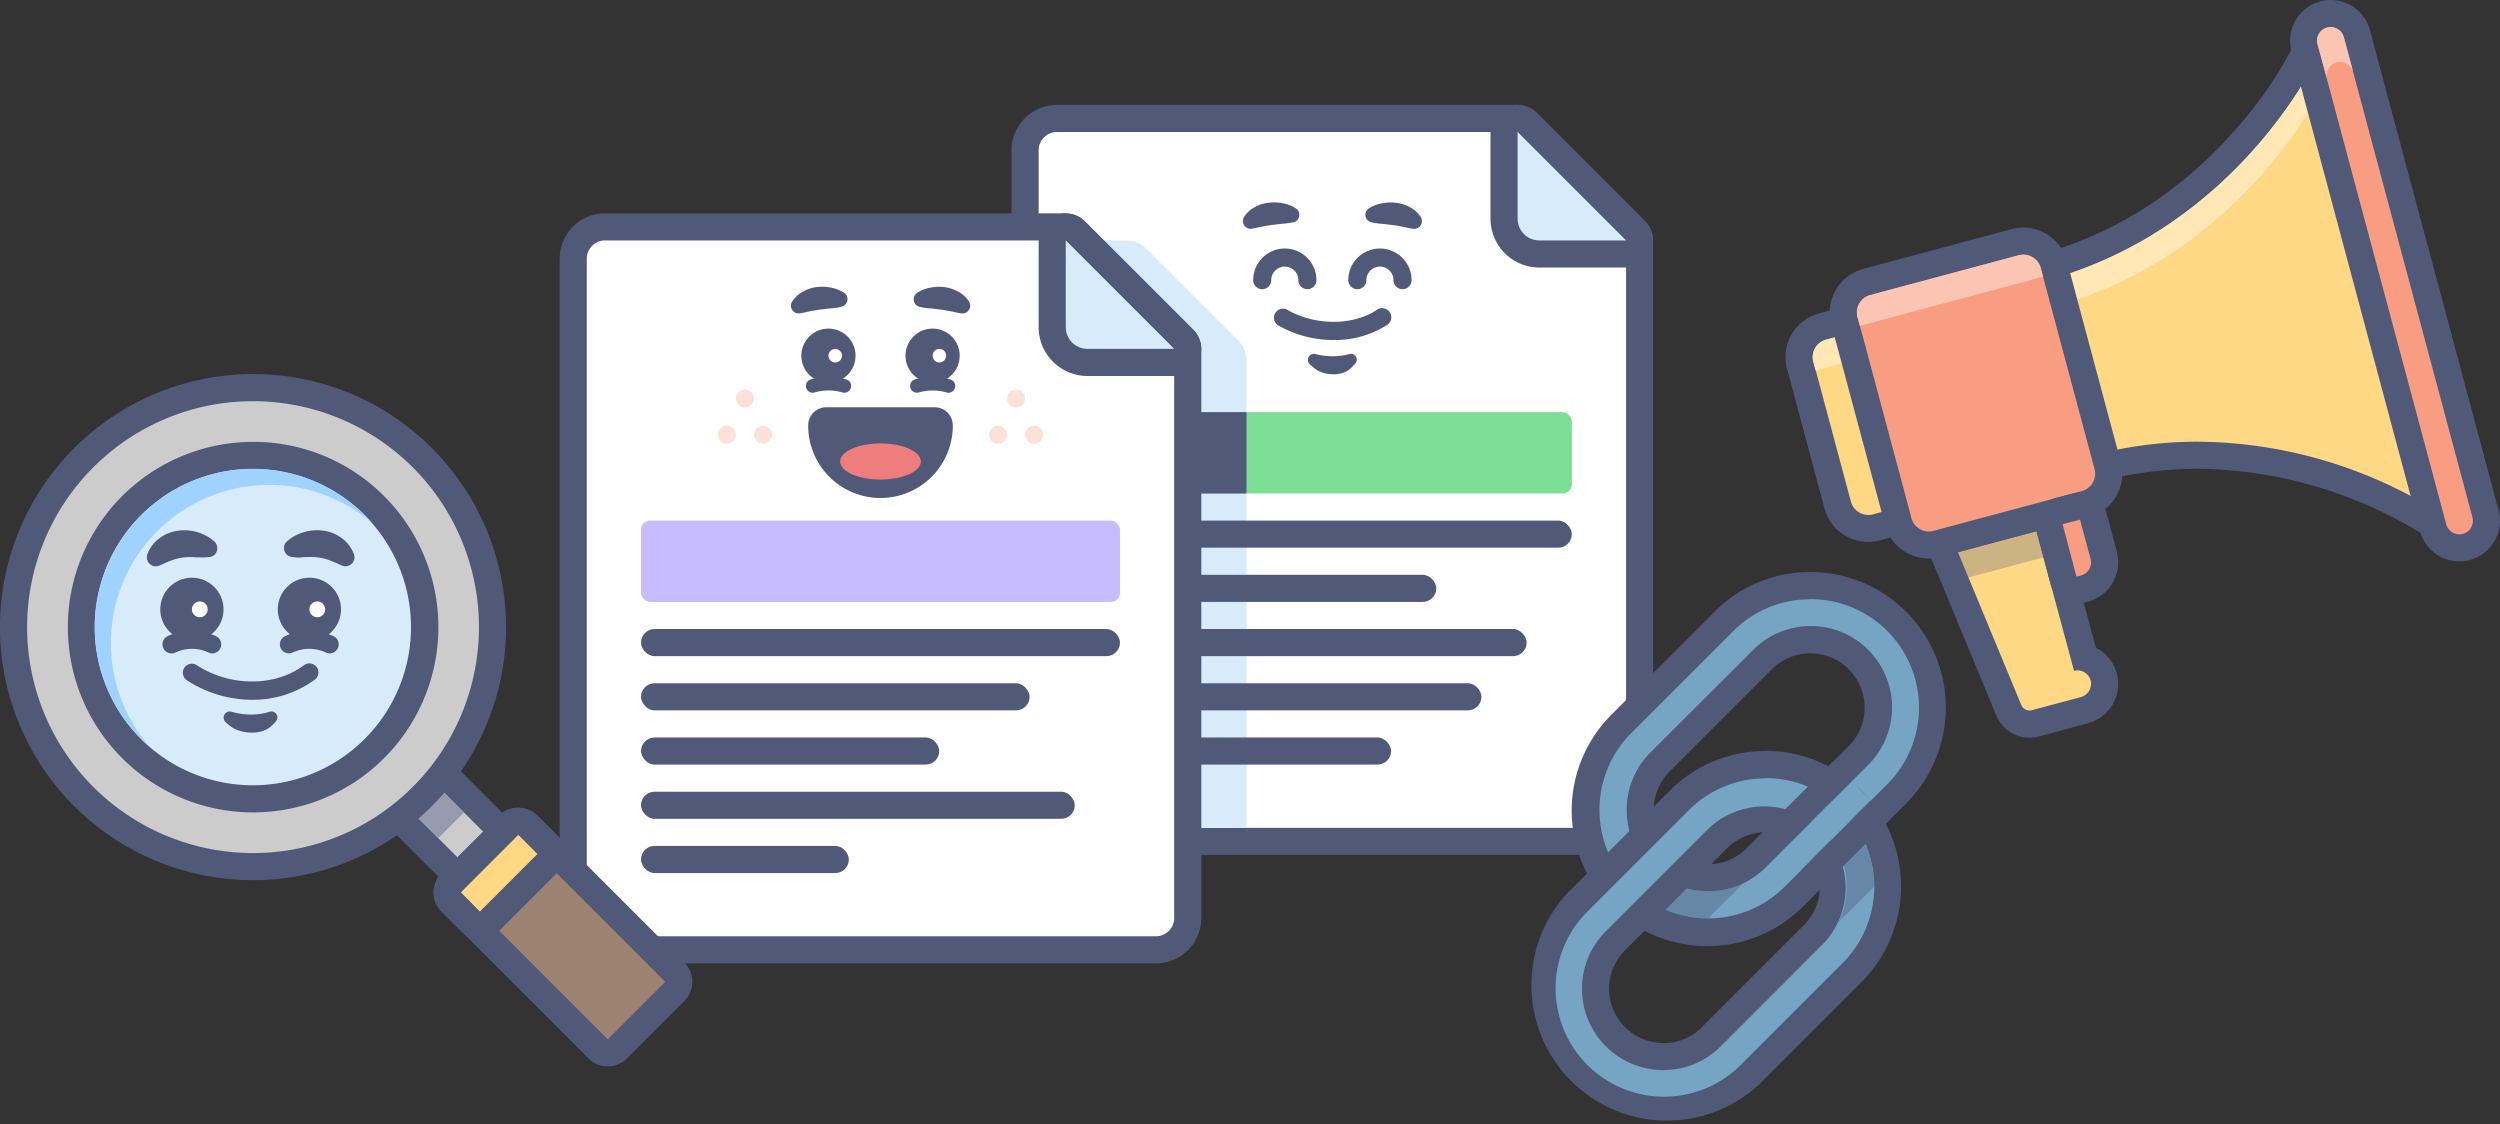 <svg xmlns="http://www.w3.org/2000/svg" viewBox="0 0 553.27 248.82"><rect x="0" y="0" width="553.27" height="248.82" fill="#333333" stroke="none"/><defs><style>.cls-1{isolation:isolate;}.cls-2{fill:#fff;}.cls-3{fill:#515979;}.cls-4{fill:#d8ebfb;}.cls-5{fill:#7ddf96;}.cls-6{mix-blend-mode:overlay;}.cls-7{fill:#c7bcff;}.cls-8{fill:#75a5c3;}.cls-9{opacity:0.4;mix-blend-mode:multiply;}.cls-10{fill:#ef7d7d;}.cls-11{fill:#fde1d9;}.cls-12{fill:#ccc;}.cls-13{fill:#979baf;}.cls-14{fill:#a0d2ff;}.cls-15{fill:#9e8271;}.cls-16{fill:#ffd886;}.cls-17{fill:#ffe8b6;}.cls-18{fill:#f89d81;}.cls-19{fill:#fbc4b3;}.cls-20{opacity:0.3;mix-blend-mode:color-burn;}</style></defs><g class="cls-1"><g id="Layer_2" data-name="Layer 2"><g id="Layer_1-2" data-name="Layer 1"><path class="cls-2" d="M233.86,186.21a7.06,7.06,0,0,1-7-7.11V33.32a7.06,7.06,0,0,1,7-7.11h102a3,3,0,0,1,2.12.88l24,24a3,3,0,0,1,.88,2.12V179.1a7.06,7.06,0,0,1-7,7.11Z"/><path class="cls-3" d="M335.86,29.21l24,24V179.1a4.06,4.06,0,0,1-4,4.11h-122a4.06,4.06,0,0,1-4-4.11V33.32a4.06,4.06,0,0,1,4-4.11h102m0-6h-102a10.07,10.07,0,0,0-10,10.11V179.1a10.07,10.07,0,0,0,10,10.11h122a10.06,10.06,0,0,0,10-10.11V53.21A6,6,0,0,0,364.11,49l-24-24a6,6,0,0,0-4.25-1.76Z"/><path class="cls-4" d="M340.66,56.21a7.81,7.81,0,0,1-7.8-7.8V29.21a3,3,0,0,1,1.85-2.77,3.14,3.14,0,0,1,1.15-.23,3,3,0,0,1,2.12.88l24,24a3,3,0,0,1-2.12,5.12Z"/><path class="cls-3" d="M335.86,29.21l24,24h-19.2a4.8,4.8,0,0,1-4.8-4.8V29.21m0-6a5.93,5.93,0,0,0-2.29.46,6,6,0,0,0-3.71,5.54v19.2a10.81,10.81,0,0,0,10.8,10.8h19.2A6,6,0,0,0,364.11,49l-24-24a6,6,0,0,0-4.25-1.76Z"/><path class="cls-3" d="M310.39,64a2,2,0,0,1-2-2,3,3,0,1,0-6,0,2,2,0,0,1-4,0,7,7,0,1,1,14,0A2,2,0,0,1,310.39,64Z"/><path class="cls-3" d="M303,46.08A8,8,0,0,1,305.83,45a9.6,9.6,0,0,1,3.08-.12,8.24,8.24,0,0,1,3.07.95A6.45,6.45,0,0,1,314.4,48a1.72,1.72,0,0,1-1.73,2.63l-.39-.06c-.79-.13-1.39-.32-2-.43s-1.27-.25-2-.33l-2.11-.25a20.94,20.94,0,0,1-2.25-.27l-.42-.09a1.71,1.71,0,0,1-1.3-2A1.69,1.69,0,0,1,303,46.08Z"/><path class="cls-3" d="M289.34,64a2,2,0,0,1-2-2,3,3,0,1,0-6,0,2,2,0,0,1-4,0,7,7,0,1,1,14,0A2,2,0,0,1,289.34,64Z"/><path class="cls-3" d="M285.81,49.27a20.94,20.94,0,0,1-2.25.27l-2.11.25c-.68.08-1.31.22-2,.33s-1.26.3-2,.43l-.39.06A1.71,1.71,0,0,1,275.33,48a6.38,6.38,0,0,1,2.42-2.19,8.13,8.13,0,0,1,3.07-.95,9.55,9.55,0,0,1,3.07.12,8.09,8.09,0,0,1,2.88,1.12,1.7,1.7,0,0,1,.53,2.34,1.67,1.67,0,0,1-1.06.75Z"/><path class="cls-3" d="M295.15,75.25A24.65,24.65,0,0,1,282.86,72a2,2,0,0,1,2-3.46c6.18,3.57,14.54,3.59,19.9,0A2,2,0,1,1,307,71.9,21.44,21.44,0,0,1,295.15,75.25Z"/><path class="cls-3" d="M291.12,78.36a16.33,16.33,0,0,0,3.75.48,14.71,14.71,0,0,0,1.88-.12,10.43,10.43,0,0,0,1.85-.36,1.27,1.27,0,0,1,1.6.85,1.29,1.29,0,0,1-.28,1.25l-.79.85a4.73,4.73,0,0,1-2.05,1.25,6.42,6.42,0,0,1-2.22.27,7.1,7.1,0,0,1-1.12-.12,5.27,5.27,0,0,1-1.09-.27,5.58,5.58,0,0,1-2-1.13l-.75-.66a1.34,1.34,0,0,1,1.26-2.29Z"/><path class="cls-4" d="M274.11,75.45,253.62,55a6,6,0,0,0-4.24-1.76H237.86v130h38V79.7A6,6,0,0,0,274.11,75.45Z"/><rect class="cls-5" x="241.86" y="91.21" width="106" height="18" rx="2"/><g class="cls-6"><rect class="cls-3" x="237.86" y="91.21" width="38" height="18"/></g><rect class="cls-3" x="241.86" y="115.21" width="106" height="6" rx="3"/><rect class="cls-3" x="241.86" y="151.21" width="86" height="6" rx="3"/><rect class="cls-3" x="241.86" y="163.21" width="66" height="6" rx="3"/><rect class="cls-3" x="241.86" y="139.21" width="96" height="6" rx="3"/><rect class="cls-3" x="241.86" y="127.21" width="76" height="6" rx="3"/><path class="cls-2" d="M133.86,210.21a7.06,7.06,0,0,1-7-7.11V57.32a7.06,7.06,0,0,1,7-7.11h102a3,3,0,0,1,2.12.88l24,24a3,3,0,0,1,.88,2.12V203.1a7.06,7.06,0,0,1-7,7.11Z"/><path class="cls-3" d="M235.86,53.21l24,24V203.1a4.06,4.06,0,0,1-4,4.11h-122a4.06,4.06,0,0,1-4-4.11V57.32a4.06,4.06,0,0,1,4-4.11h102m0-6h-102a10.07,10.07,0,0,0-10,10.11V203.1a10.07,10.07,0,0,0,10,10.11h122a10.06,10.06,0,0,0,10-10.11V77.21A6,6,0,0,0,264.11,73l-24-24a6,6,0,0,0-4.25-1.76Z"/><path class="cls-4" d="M240.66,80.21a7.81,7.81,0,0,1-7.8-7.8V53.21a3,3,0,0,1,1.85-2.77,3.14,3.14,0,0,1,1.15-.23,3,3,0,0,1,2.12.88l24,24a3,3,0,0,1-2.12,5.12Z"/><path class="cls-3" d="M235.86,53.21l24,24h-19.2a4.8,4.8,0,0,1-4.8-4.8V53.21m0-6a5.93,5.93,0,0,0-2.29.46,6,6,0,0,0-3.71,5.54v19.2a10.81,10.81,0,0,0,10.8,10.8h19.2A6,6,0,0,0,264.11,73l-24-24a6,6,0,0,0-4.25-1.76Z"/><rect class="cls-7" x="141.86" y="115.21" width="106" height="18" rx="2"/><rect class="cls-3" x="141.86" y="139.21" width="106" height="6" rx="3"/><rect class="cls-3" x="141.86" y="175.21" width="96" height="6" rx="3"/><rect class="cls-3" x="141.86" y="187.21" width="46" height="6" rx="3"/><rect class="cls-3" x="141.86" y="163.21" width="66" height="6" rx="3"/><rect class="cls-3" x="141.86" y="151.21" width="86" height="6" rx="3"/><path class="cls-8" d="M378,206.23a27,27,0,0,1-19.09-46.1l22.62-22.62a27,27,0,1,1,38.19,38.18l-22.63,22.63A26.82,26.82,0,0,1,378,206.23Zm22.63-64.63A14.91,14.91,0,0,0,390,146l-22.63,22.63a15,15,0,1,0,21.22,21.21l22.62-22.63a15,15,0,0,0-10.6-25.6Z"/><path class="cls-3" d="M400.63,132.6a24,24,0,0,1,17,41L395,196.2A24,24,0,0,1,361,162.25l22.63-22.62a23.88,23.88,0,0,1,17-7M378,197.23A17.94,17.94,0,0,0,390.73,192l22.62-22.62a18,18,0,1,0-25.45-25.46L365.27,166.5A18,18,0,0,0,378,197.23m22.63-70.63a29.83,29.83,0,0,0-21.22,8.78L356.79,158a30,30,0,1,0,42.42,42.43l22.63-22.63a30,30,0,0,0-21.21-51.21ZM378,191.23a12,12,0,0,1-8.49-20.49l22.63-22.63a12,12,0,1,1,17,17l-22.63,22.63a11.9,11.9,0,0,1-8.48,3.52Z"/><path class="cls-8" d="M368.1,245.82A27,27,0,0,1,349,199.73l22.63-22.63a27,27,0,0,1,38.18,38.19l-22.63,22.63A26.81,26.81,0,0,1,368.1,245.82Zm22.63-64.62a14.91,14.91,0,0,0-10.61,4.39l-22.63,22.63a15,15,0,0,0,21.22,21.21l22.62-22.63a15,15,0,0,0-10.6-25.6Z"/><path class="cls-3" d="M390.73,172.2a24,24,0,0,1,17,41l-22.63,22.62a24,24,0,0,1-33.94-33.94l22.63-22.62a23.88,23.88,0,0,1,17-7M368.1,236.82a17.93,17.93,0,0,0,12.73-5.27l22.62-22.63A18,18,0,0,0,378,183.47L355.37,206.1a18,18,0,0,0,12.73,30.72m22.63-70.62A29.83,29.83,0,0,0,369.51,175l-22.62,22.63A30,30,0,0,0,389.31,240l22.63-22.63a30,30,0,0,0-21.21-51.21ZM368.1,230.82a12,12,0,0,1-8.49-20.48l22.63-22.63a12,12,0,1,1,17,17l-22.63,22.63a11.89,11.89,0,0,1-8.48,3.51Z"/><rect class="cls-8" x="401.16" y="171.76" width="6" height="22" transform="translate(247.61 -232.26) rotate(45)"/><rect class="cls-3" x="397.4" y="184" width="22" height="6" transform="translate(-12.61 343.56) rotate(-45)"/><g class="cls-9"><path class="cls-3" d="M406.9,204.06l7.83-7.82a24.13,24.13,0,0,0-1.91-9.41l-4.72,4.72A18,18,0,0,1,406.9,204.06Z"/></g><g class="cls-9"><path class="cls-3" d="M373.35,196.6l-4.72,4.72a24,24,0,0,0,9.41,1.9l7.83-7.82A18,18,0,0,1,373.35,196.6Z"/></g><rect class="cls-3" x="388.92" y="175.52" width="22" height="6" transform="translate(-9.1 335.07) rotate(-45)"/><path class="cls-3" d="M202.89,86.91A1.5,1.5,0,0,1,202.4,84a14.07,14.07,0,0,1,8,0,1.5,1.5,0,1,1-1,2.84,11,11,0,0,0-6,0A1.67,1.67,0,0,1,202.89,86.91Z"/><circle class="cls-3" cx="206.39" cy="78.72" r="6"/><circle class="cls-2" cx="207.89" cy="78.72" r="1.5"/><path class="cls-3" d="M203,64.78a8,8,0,0,1,2.87-1.12,9.89,9.89,0,0,1,3.08-.13,8.44,8.44,0,0,1,3.07,1,6.37,6.37,0,0,1,2.42,2.19,1.72,1.72,0,0,1-1.73,2.63l-.39-.06c-.79-.14-1.39-.32-2.05-.43s-1.27-.25-1.95-.33l-2.11-.25a20.94,20.94,0,0,1-2.25-.27l-.42-.1a1.69,1.69,0,0,1-.54-3.09Z"/><path class="cls-3" d="M186.84,86.91a1.67,1.67,0,0,1-.49-.08,11,11,0,0,0-6,0,1.5,1.5,0,1,1-1-2.84,14.07,14.07,0,0,1,8,0,1.5,1.5,0,0,1-.49,2.92Z"/><circle class="cls-3" cx="183.34" cy="78.72" r="6"/><circle class="cls-2" cx="184.84" cy="78.72" r="1.5"/><path class="cls-3" d="M185.81,68a20.94,20.94,0,0,1-2.25.27l-2.11.25c-.68.08-1.31.22-2,.33s-1.26.29-2,.43l-.39.06a1.71,1.71,0,0,1-1.73-2.63,6.3,6.3,0,0,1,2.42-2.19,8.33,8.33,0,0,1,3.07-1,9.84,9.84,0,0,1,3.07.13,8.09,8.09,0,0,1,2.88,1.12,1.7,1.7,0,0,1,.53,2.34,1.67,1.67,0,0,1-1.06.75Z"/><path class="cls-3" d="M194.86,108.13a14,14,0,0,1-14-14,2,2,0,0,1,2-2h24a2,2,0,0,1,2,2A14,14,0,0,1,194.86,108.13Z"/><path class="cls-3" d="M206.86,94.13h0m0,0a12,12,0,0,1-24,0h24m0-4h-24a4,4,0,0,0-4,4,16,16,0,0,0,32,.16c0-.05,0-.11,0-.16a4,4,0,0,0-4-4Zm0,8h0Z"/><ellipse class="cls-10" cx="194.86" cy="102.13" rx="8.93" ry="4"/><circle class="cls-11" cx="164.86" cy="88.21" r="2"/><circle class="cls-11" cx="168.86" cy="96.21" r="2"/><circle class="cls-11" cx="160.86" cy="96.21" r="2"/><circle class="cls-11" cx="224.86" cy="88.21" r="2"/><circle class="cls-11" cx="228.86" cy="96.21" r="2"/><circle class="cls-11" cx="220.86" cy="96.21" r="2"/><path class="cls-12" d="M105.5,197a3,3,0,0,1-2.12-.88l-19.8-19.8a3,3,0,0,1,0-4.24l5.65-5.66a3,3,0,0,1,4.25,0l19.8,19.8a3,3,0,0,1,0,4.24l-5.66,5.66A3,3,0,0,1,105.5,197Z"/><path class="cls-3" d="M91.36,168.49l19.79,19.8L105.5,194l-19.8-19.8,5.66-5.66m0-6a6,6,0,0,0-4.25,1.76l-5.65,5.66a6,6,0,0,0,0,8.48l19.79,19.8a6,6,0,0,0,8.49,0l5.66-5.66a6,6,0,0,0,0-8.48l-19.8-19.8a6,6,0,0,0-4.24-1.76Z"/><rect class="cls-13" x="93.37" y="176.66" width="8" height="7" transform="translate(-98.87 121.62) rotate(-45)"/><path class="cls-12" d="M56,191.79a53,53,0,1,1,37.48-15.52A52.65,52.65,0,0,1,56,191.79Z"/><path class="cls-3" d="M56,88.79a50,50,0,1,1-35.36,14.65A49.84,49.84,0,0,1,56,88.79m0-6A56,56,0,1,0,95.6,99.2,55.64,55.64,0,0,0,56,82.79Z"/><path class="cls-4" d="M56,176.79a38,38,0,1,1,26.87-11.13A37.74,37.74,0,0,1,56,176.79Z"/><path class="cls-3" d="M56,103.79A35,35,0,1,1,31.25,114,34.91,34.91,0,0,1,56,103.79m0-6a41,41,0,1,0,29,12,40.74,40.74,0,0,0-29-12Z"/><path class="cls-14" d="M34.79,117.58a35,35,0,0,0-1.7,47.66c-.63-.54-1.24-1.1-1.84-1.7A35,35,0,0,1,80.75,114c.59.6,1.15,1.22,1.7,1.84A35,35,0,0,0,34.79,117.58Z"/><path class="cls-15" d="M134.49,233a3,3,0,0,1-2.12-.88L99.84,199.6a3,3,0,0,1,0-4.24l12.73-12.73a3,3,0,0,1,4.24,0l32.53,32.53a3,3,0,0,1,0,4.24l-12.73,12.73A3,3,0,0,1,134.49,233Z"/><path class="cls-3" d="M114.69,184.75l32.53,32.53L134.49,230,102,197.48l12.73-12.73m0-6a6,6,0,0,0-4.24,1.76L97.72,193.24a6,6,0,0,0,0,8.49l32.53,32.52a6,6,0,0,0,8.48,0l12.73-12.73a6,6,0,0,0,0-8.48l-32.53-32.53a6,6,0,0,0-4.24-1.76Z"/><path class="cls-16" d="M106.2,204.73a3,3,0,0,1-2.12-.88l-4.24-4.25a3,3,0,0,1,0-4.24l12.73-12.73a3,3,0,0,1,4.24,0l4.24,4.25a3,3,0,0,1,0,4.24l-12.72,12.73a3,3,0,0,1-2.13.88Z"/><path class="cls-3" d="M114.69,184.75l4.24,4.25L106.2,201.73,102,197.48l12.73-12.73m0-6a6,6,0,0,0-4.24,1.76L97.72,193.24a6,6,0,0,0,0,8.49L102,206a6,6,0,0,0,8.49,0l12.73-12.73a6,6,0,0,0,0-8.49l-4.25-4.24a6,6,0,0,0-4.24-1.76Z"/><path class="cls-3" d="M73,144.6a2,2,0,0,1-1-.24,8.64,8.64,0,0,0-7.11,0A2,2,0,0,1,63,140.83a12.67,12.67,0,0,1,10.89,0A2,2,0,0,1,73,144.6Z"/><circle class="cls-3" cx="68.47" cy="134.85" r="7"/><circle class="cls-2" cx="70.22" cy="134.85" r="1.75"/><path class="cls-3" d="M63.49,119.83a9,9,0,0,1,1.73-1.22,9.49,9.49,0,0,1,1.88-.8,10.27,10.27,0,0,1,4.27-.39,8.64,8.64,0,0,1,4.2,1.63,7.7,7.7,0,0,1,2.67,3.38,2,2,0,0,1-2.68,2.68l-.45-.19a24.85,24.85,0,0,0-2.38-1,10.2,10.2,0,0,0-2.13-.52,14.5,14.5,0,0,0-2.44-.12c-.44,0-.9,0-1.37.06s-1,.09-1.39,0l-.78-.08a2,2,0,0,1-1.78-2.16A2,2,0,0,1,63.49,119.83Z"/><path class="cls-3" d="M47,144.6a2,2,0,0,1-.95-.24,8.64,8.64,0,0,0-7.11,0A2,2,0,0,1,37,140.83a12.67,12.67,0,0,1,10.89,0A2,2,0,0,1,47,144.6Z"/><circle class="cls-3" cx="42.47" cy="134.85" r="7"/><circle class="cls-2" cx="44.22" cy="134.85" r="1.75"/><path class="cls-3" d="M45.54,123.35c-.39,0-.94,0-1.39,0s-.93,0-1.38-.06a14.61,14.61,0,0,0-2.44.12,10.26,10.26,0,0,0-2.12.52,23.8,23.8,0,0,0-2.38,1l-.45.19a2,2,0,0,1-2.68-2.68,7.68,7.68,0,0,1,2.66-3.38,8.71,8.71,0,0,1,4.21-1.63,10.22,10.22,0,0,1,4.26.39,9.58,9.58,0,0,1,1.89.8,8.67,8.67,0,0,1,1.72,1.22,2,2,0,0,1,.16,2.79,1.94,1.94,0,0,1-1.28.65Z"/><path class="cls-3" d="M55.81,154.87a26.55,26.55,0,0,1-14.44-4.31,2,2,0,1,1,2.19-3.35c7.35,4.81,17.32,4.82,23.71,0a2,2,0,1,1,2.4,3.2A23.11,23.11,0,0,1,55.81,154.87Z"/><path class="cls-3" d="M51.29,157.52a15.54,15.54,0,0,0,4.18.62,12.41,12.41,0,0,0,2.11-.15,10.17,10.17,0,0,0,2.05-.47,1.33,1.33,0,0,1,1.69.83,1.35,1.35,0,0,1-.29,1.34l-.73.76a5.38,5.38,0,0,1-2.3,1.37,7.51,7.51,0,0,1-2.54.31,8.62,8.62,0,0,1-2.52-.43,6.44,6.44,0,0,1-2.29-1.25l-.68-.59a1.37,1.37,0,0,1,1.32-2.34Z"/><path class="cls-16" d="M540.85,117.1a3,3,0,0,1-1.75-.57h0a99.54,99.54,0,0,0-52.74-15.78,88.25,88.25,0,0,0-22.82,3,2.87,2.87,0,0,1-.77.11,3,3,0,0,1-2.9-2.23L449.52,63a3,3,0,0,1,2.12-3.68c41.51-11.12,58.87-48.47,59-48.85a3,3,0,0,1,2.74-1.76h.24a3,3,0,0,1,2.66,2.21l27.43,102.39a3,3,0,0,1-2.9,3.78Z"/><path class="cls-3" d="M513.42,11.71,540.85,114.1a101.54,101.54,0,0,0-54.49-16.35,90.79,90.79,0,0,0-23.59,3.11L452.41,62.22c43.47-11.65,61-50.51,61-50.51m0-6A6,6,0,0,0,508,9.23,89.47,89.47,0,0,1,494.44,29c-12.19,13.75-26.85,23-43.58,27.47a6,6,0,0,0-4.24,7.35L457,102.41a6,6,0,0,0,5.8,4.45,5.85,5.85,0,0,0,1.55-.21,85.32,85.32,0,0,1,22-2.9,96.38,96.38,0,0,1,51,15.23,6,6,0,0,0,3.49,1.11,5.94,5.94,0,0,0,3.42-1.07,6,6,0,0,0,2.38-6.48L519.21,10.16a6,6,0,0,0-5.31-4.43l-.48,0Z"/><path class="cls-17" d="M452.41,62.22,454,68c43.46-11.65,61-50.52,61-50.52l-1.55-5.79S495.88,50.57,452.41,62.22Z"/><path class="cls-18" d="M544.27,121.25a6,6,0,0,1-5.8-4.44L510,10.55a6,6,0,0,1,4.25-7.35A6.22,6.22,0,0,1,515.8,3a6,6,0,0,1,5.79,4.45L550.06,113.7a6,6,0,0,1-4.24,7.35A6.28,6.28,0,0,1,544.27,121.25Z"/><path class="cls-3" d="M515.8,6a3,3,0,0,1,2.9,2.22l28.47,106.26a3,3,0,0,1-2.12,3.67,3,3,0,0,1-.78.1,3,3,0,0,1-2.9-2.22L512.9,9.78A3,3,0,0,1,515.8,6m0-6h0a8.72,8.72,0,0,0-2.33.31,9,9,0,0,0-6.36,11l28.47,106.25a9,9,0,0,0,8.69,6.67,9.19,9.19,0,0,0,2.33-.3,9,9,0,0,0,6.36-11L524.49,6.67A9,9,0,0,0,515.8,0Z"/><path class="cls-19" d="M515,6.1a3,3,0,0,0-2.12,3.68L515,17.5a3,3,0,0,1,5.8-1.55L518.7,8.22A3,3,0,0,0,515,6.1Z"/><path class="cls-16" d="M413.43,116.93a7,7,0,0,1-6.76-5.19l-8.28-30.9a7,7,0,0,1,4.95-8.58l11.59-3.1a7,7,0,0,1,8.57,5L431.79,105a7,7,0,0,1-5,8.57l-11.59,3.11a7.5,7.5,0,0,1-1.82.23Z"/><path class="cls-3" d="M416.75,71.92a4,4,0,0,1,3.86,3l8.28,30.91a4,4,0,0,1-2.83,4.9l-11.59,3.11a4.17,4.17,0,0,1-1,.13,4,4,0,0,1-3.86-3l-8.28-30.91a4,4,0,0,1,2.83-4.9l11.59-3.11a4.06,4.06,0,0,1,1-.13m0-6a9.92,9.92,0,0,0-2.6.34l-11.59,3.1a10,10,0,0,0-7.07,12.25l8.28,30.91a10,10,0,0,0,9.66,7.41,9.85,9.85,0,0,0,2.59-.34l11.59-3.1a10,10,0,0,0,7.07-12.25L426.4,73.33a10,10,0,0,0-9.65-7.41Z"/><path class="cls-17" d="M401.81,82l19.31-5.18-.51-1.93a4,4,0,0,0-4.9-2.83l-11.59,3.11a4,4,0,0,0-2.83,4.9Z"/><path class="cls-16" d="M449.13,160.24a5,5,0,0,1-4.62-3.09l-15.3-36.95,23.59-6.32,8.49,31.69a6,6,0,0,1-.11,11.62l-10.76,2.88a5.07,5.07,0,0,1-1.29.17Z"/><path class="cls-3" d="M450.68,117.55,459,148.46a3,3,0,0,1,3.77,2.71,3.08,3.08,0,0,1-2.33,3.12l-10.75,2.88a1.86,1.86,0,0,1-.52.07,2,2,0,0,1-1.85-1.24l-14-33.79,17.39-4.66m4.24-7.34-5.8,1.55-17.38,4.66-6.61,1.77,2.62,6.32,14,33.79A8,8,0,0,0,451.2,163L462,160.08a9,9,0,0,0,1.84-16.74L456.47,116l-1.55-5.79Z"/><path class="cls-18" d="M426.83,120.59a7,7,0,0,1-6.75-5.19L408.17,71a7,7,0,0,1,4.95-8.57L446,53.6a7,7,0,0,1,8.57,4.94L466.44,103a7,7,0,0,1-4.95,8.57l-32.84,8.8a6.94,6.94,0,0,1-1.82.24Z"/><path class="cls-3" d="M447.78,56.36a4,4,0,0,1,3.86,3l11.9,44.43a4,4,0,0,1-2.83,4.9l-32.84,8.8a3.67,3.67,0,0,1-1,.14,4,4,0,0,1-3.86-3l-11.9-44.43a4,4,0,0,1,2.83-4.9l32.84-8.8a4.06,4.06,0,0,1,1-.13m0-6a9.92,9.92,0,0,0-2.6.34l-32.84,8.8a10,10,0,0,0-7.07,12.25l11.91,44.43a10,10,0,0,0,12.25,7.07l32.84-8.8a10,10,0,0,0,7.07-12.25L457.43,57.77a10,10,0,0,0-9.65-7.41Z"/><path class="cls-19" d="M411.59,72.12l40.56-10.87-.51-1.93a4,4,0,0,0-4.9-2.83l-32.84,8.8a4,4,0,0,0-2.83,4.9Z"/><path class="cls-18" d="M459.58,130.59a3,3,0,0,1-2.9-2.22l-3.11-11.59a3,3,0,0,1,2.12-3.68l3.87-1a3,3,0,0,1,3.67,2.12l2.33,8.69a6,6,0,0,1-4.24,7.35l-1,.26A3,3,0,0,1,459.58,130.59Z"/><path class="cls-3" d="M460.33,115l2.33,8.69a3,3,0,0,1-2.12,3.67l-1,.26L456.47,116l3.86-1m0-6a6,6,0,0,0-1.56.2l-3.86,1a6,6,0,0,0-4.24,7.34l3.1,11.6a6,6,0,0,0,7.35,4.24l1-.26a9,9,0,0,0,6.36-11l-2.33-8.7a6,6,0,0,0-5.79-4.44Z"/><g class="cls-20"><polygon class="cls-3" points="433.29 122.21 435.6 127.81 452.23 123.35 450.68 117.56 433.29 122.21"/></g></g></g></g></svg>